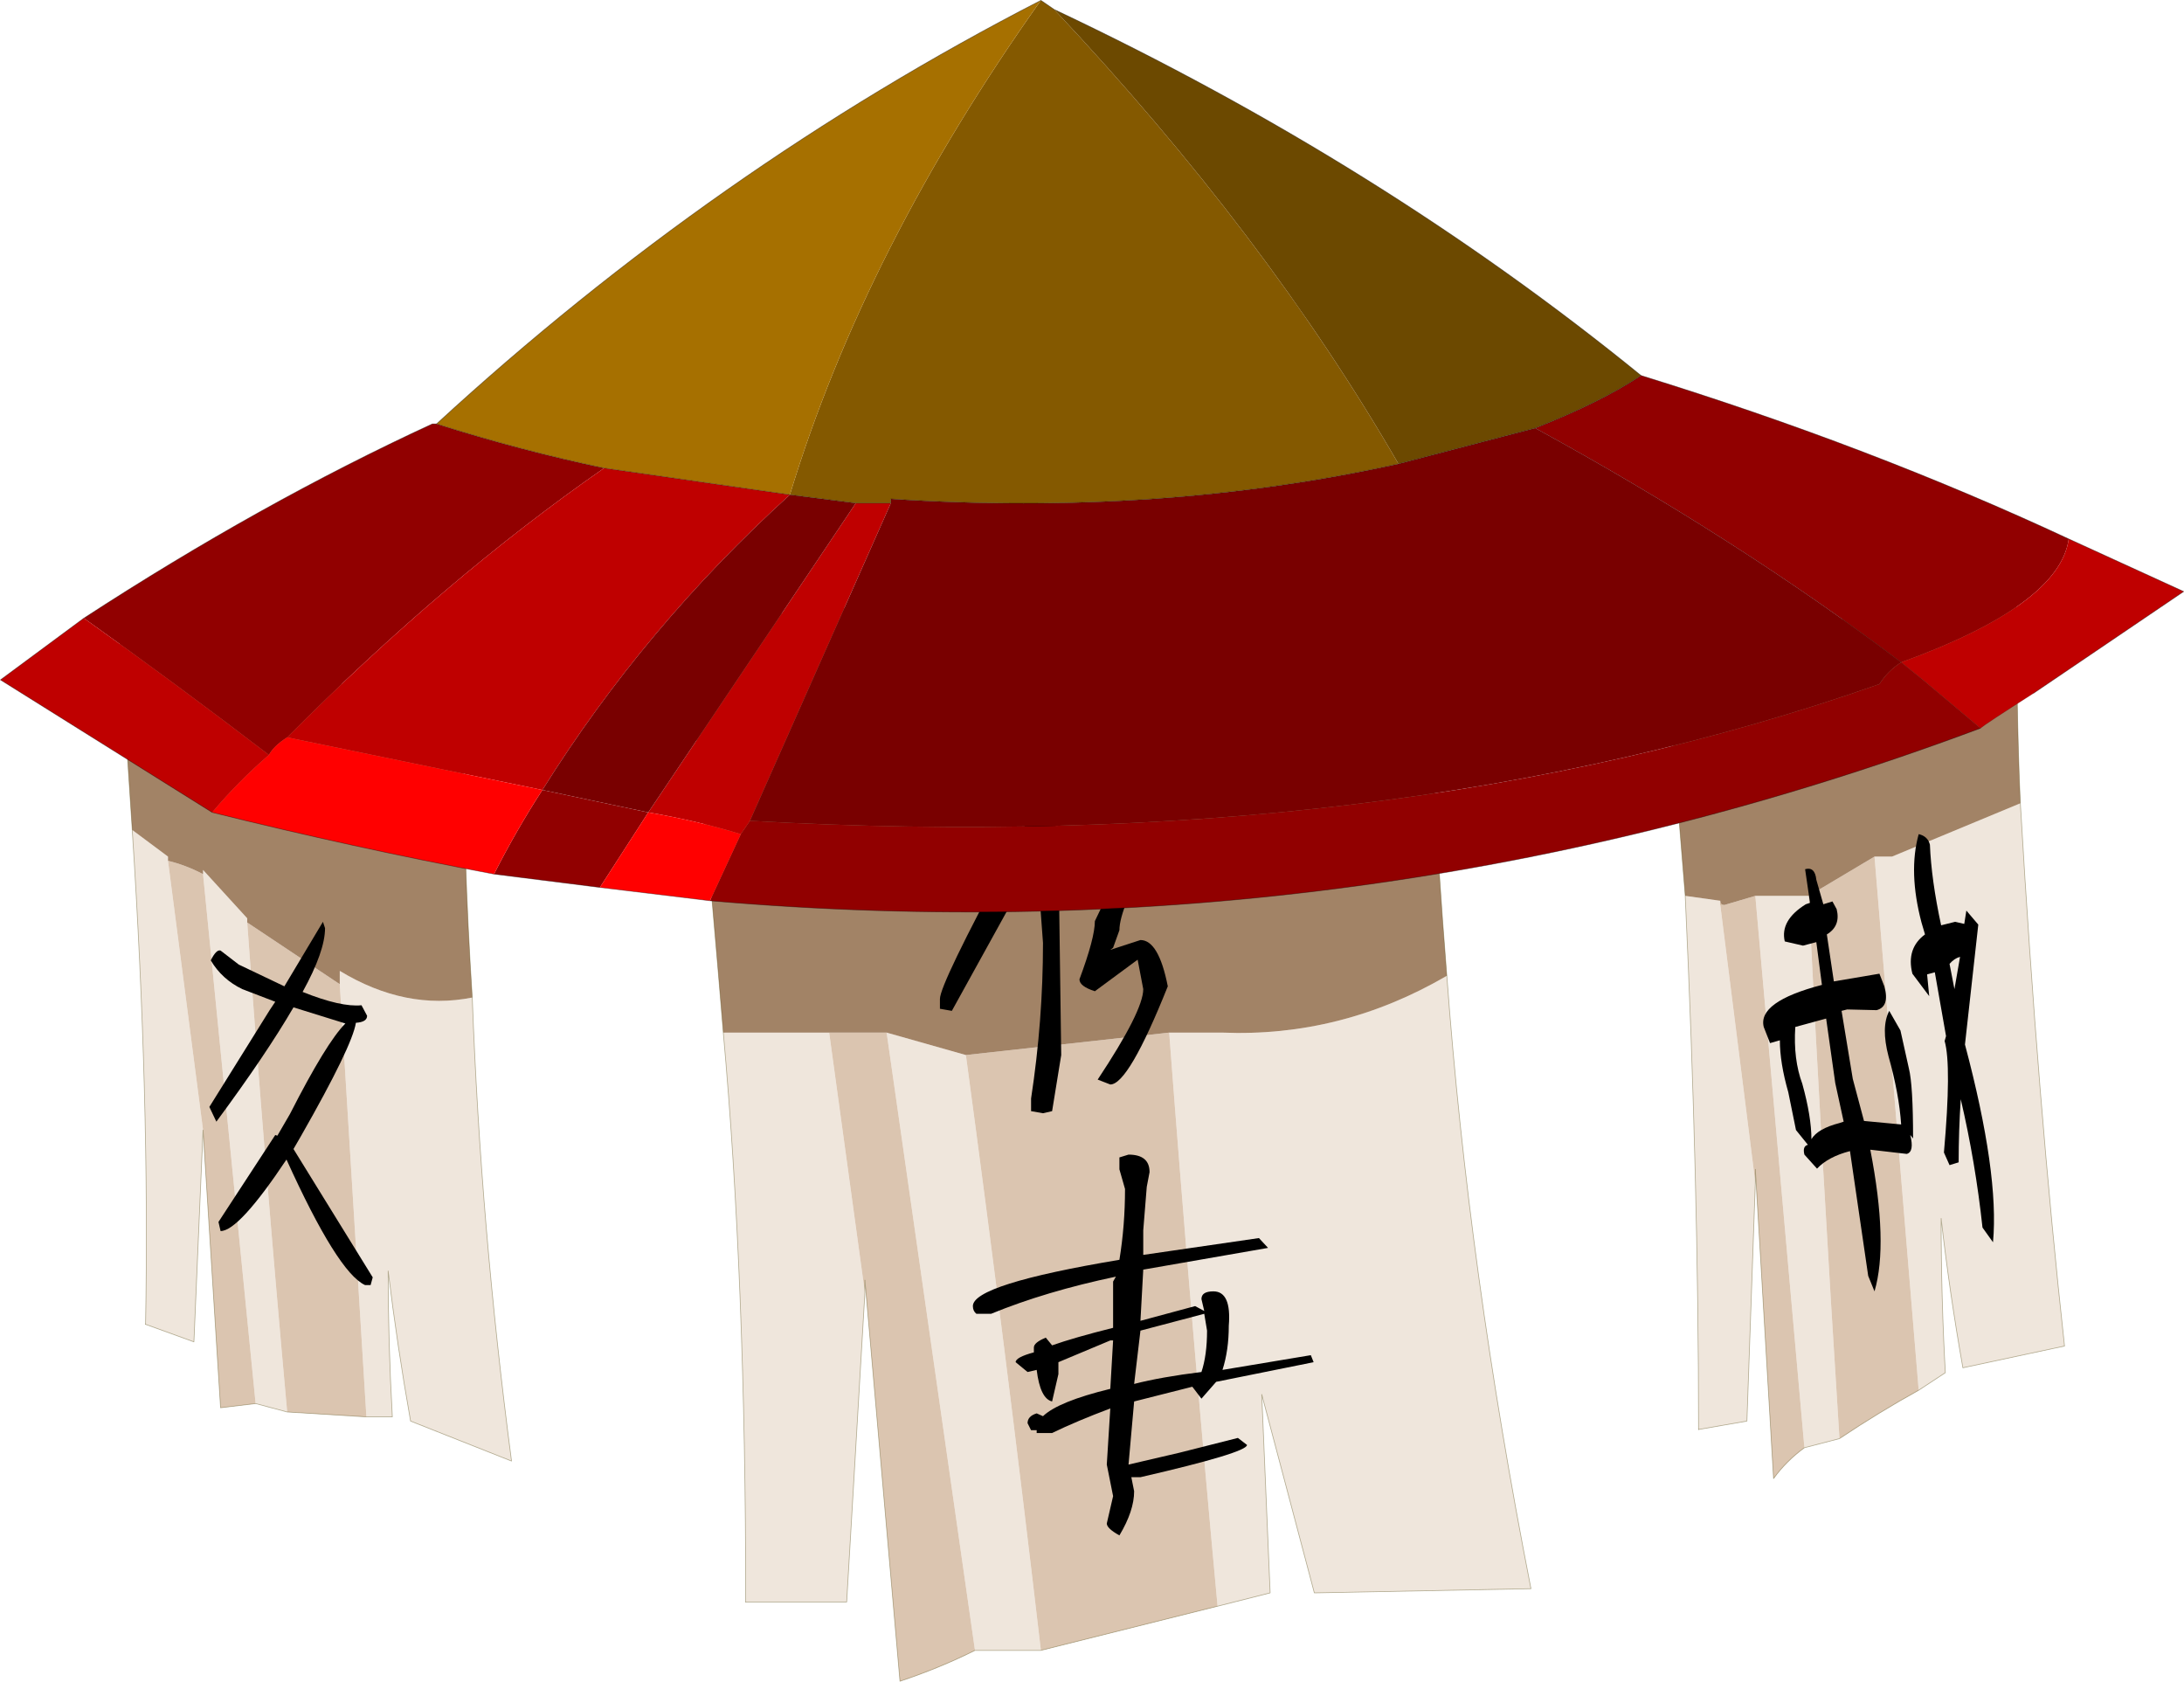 <?xml version="1.0" encoding="UTF-8"?>
<svg version="1.1" viewBox="0 0 155.75 119.9" xmlns="http://www.w3.org/2000/svg" xmlns:cc="http://creativecommons.org/ns#" xmlns:dc="http://purl.org/dc/elements/1.1/" xmlns:rdf="http://www.w3.org/1999/02/22-rdf-syntax-ns#" xmlns:xlink="http://www.w3.org/1999/xlink">
<g transform="translate(-131.62 -89.625)">
<use transform="translate(131.65,89.65)" width="155.7" height="119.85" xlink:href="#a"/>
</g>
<defs>
<g id="a" transform="translate(-131.65,-89.65)">
<path d="m155.85 159.8v-0.95q4.7 2.85 9.45 1.9 0.6 16.35 2.8 33.05l-7.2-2.85q-0.95-5.35-1.6-10.7 0 5.05 0.3 10.4h-1.85l-1.9-30.85m-14.8-11 2.55 1.9v0.3l2.5 19.2-0.65 15.1-3.45-1.25q0.3-16.05-0.95-35.25m5.05 3.15v-0.3l3.15 3.45v0.3q1.25 17.3 2.85 34.9l-2.25-0.6-3.75-37.75" fill="#efe6dc" fill-rule="evenodd"/>
<path d="m143.6 151q1.25 0.3 2.5 0.95l3.75 37.75-2.5 0.3-1.25-19.8-2.5-19.2m5.65 4.4 6.6 4.4 1.9 30.85-5.65-0.35q-1.6-17.6-2.85-34.9" fill="#dbc5b0" fill-rule="evenodd"/>
<path d="m165.3 160.75q-4.75 0.95-9.45-1.9v0.95l-6.6-4.4v-0.3l-3.15-3.45v0.3q-1.25-0.65-2.5-0.95v-0.3l-2.55-1.9-0.95-14.45 24.55 6.25q0 10.1 0.65 20.15" fill="#a28366" fill-rule="evenodd"/>
<path d="m165.3 160.75q-0.65-10.05-0.65-20.15l-24.55-6.25m17.65 56.3h1.85q-0.3-5.35-0.3-10.4 0.65 5.35 1.6 10.7l7.2 2.85q-2.2-16.7-2.8-33.05m-7.55 29.9-5.65-0.35-2.25-0.6-2.5 0.3-1.25-19.8-0.65 15.1-3.45-1.25" fill="none" stroke="#4a3c00" stroke-linecap="round" stroke-linejoin="round" stroke-opacity=".4" stroke-width=".05"/>
<path d="m140.1 134.35 0.95 14.45m0.95 35.25q0.3-16.05-0.95-35.25" fill="none" stroke="#4a3c00" stroke-linecap="round" stroke-linejoin="round" stroke-opacity=".4" stroke-width=".05"/>
<path d="m275.7 146.9q1.25 21.4 3.15 38.7l-7.25 1.55q-0.95-5.35-1.55-10.65 0 5.65 0.3 11l-1.9 1.25-3.15-38.05h1.25l9.15-3.8m-12.9 45.3-2.5 0.65-3.5-39.35h3.8q0.95 19.2 2.2 38.7m-6-18.25-0.6 17-3.45 0.6q0-17.6-0.95-38.05l2.5 0.35v0.3l2.5 19.8" fill="#efe6dc" fill-rule="evenodd"/>
<path d="m268.45 188.75q-2.8 1.55-5.65 3.45-1.25-19.5-2.2-38.7l4.7-2.8 3.15 38.05m-8.15 4.1q-1.3 0.95-2.2 2.2l-1.3-22.05v0.95l-2.5-19.8h0.3l2.2-0.65 3.5 39.35" fill="#dbc5b0" fill-rule="evenodd"/>
<path d="m254.3 153.85q0 0.3 0.3 0.3h-0.3v-0.3" fill="#caaa8a" fill-rule="evenodd"/>
<path d="m251.8 153.5-1.25-15.4q12.55-4.4 24.85-8.5 0 10.7 0.3 17.3l-9.15 3.8h-1.25l-4.7 2.8h-3.8l-2.2 0.65q-0.3 0-0.3-0.3l-2.5-0.35" fill="#a28366" fill-rule="evenodd"/>
<path d="m275.7 146.9q1.25 21.4 3.15 38.7l-7.25 1.55q-0.95-5.35-1.55-10.65 0 5.65 0.3 11l-1.9 1.25q-2.8 1.55-5.65 3.45l-2.5 0.65q-1.3 0.95-2.2 2.2l-1.3-22.05v0.95l-0.6 17-3.45 0.6m-2.2-53.45q12.55-4.4 24.85-8.5 0 10.7 0.3 17.3" fill="none" stroke="#4a3c00" stroke-linecap="round" stroke-linejoin="round" stroke-opacity=".4" stroke-width=".05"/>
<path d="m252.75 191.55q0-17.6-0.95-38.05l-1.25-15.4" fill="none" stroke="#4a3c00" stroke-linecap="round" stroke-linejoin="round" stroke-opacity=".4" stroke-width=".05"/>
<path d="m215 163.25h3.75q8.5 0.35 16.05-4.05 1.55 21.05 6 43.7l-15.45 0.3-3.75-14.15 0.6 14.15-3.75 0.95q-1.9-20.45-3.45-40.9m-31.8 0h7.55l2.55 18.55-1.3 22.05h-7.2q0-22.95-1.6-40.6m11.65 0 5.65 1.6q2.85 21.05 5.35 42.45h-4.7l-6.3-44.05" fill="#efe6dc" fill-rule="evenodd"/>
<path d="m215 163.25q1.55 20.45 3.45 40.9l-12.6 3.15q-2.5-21.4-5.35-42.45l14.5-1.6m-24.25 0h4.1l6.3 44.05q-2.5 1.25-5.35 2.2l-2.5-28.6v0.9l-2.55-18.55" fill="#dbc5b0" fill-rule="evenodd"/>
<path d="m234.8 159.2q-7.55 4.4-16.05 4.05h-3.75l-14.5 1.6-5.65-1.6h-11.65q-1.55-18.85-2.8-29.25l52.85-4.7q0.3 14.15 1.55 29.9" fill="#a28366" fill-rule="evenodd"/>
<path d="m218.45 204.15 3.75-0.95-0.6-14.15 3.75 14.15 15.45-0.3q-4.45-22.65-6-43.7-1.25-15.75-1.55-29.9l-52.85 4.7m25.45 73.3h-4.7q-2.5 1.25-5.35 2.2l-2.5-28.6v0.9l-1.3 22.05h-7.2m21.05 3.45 12.6-3.15" fill="none" stroke="#4a3c00" stroke-linecap="round" stroke-linejoin="round" stroke-opacity=".4" stroke-width=".05"/>
<path d="m180.4 134q1.25 10.4 2.8 29.25m1.6 40.6q0-22.95-1.6-40.6" fill="none" stroke="#4a3c00" stroke-linecap="round" stroke-linejoin="round" stroke-opacity=".4" stroke-width=".05"/>
<path d="m205.55 150.75-6.05 10.95-0.85-0.15v-0.7q0-1.05 4.95-10.25 4.8-9.25 6.75-11.3l0.85 0.7-1.5 2.95-2.85 5.7 0.25 1.6 0.2 14.6-0.65 4-0.65 0.15-0.85-0.15v-0.9q0.85-5.55 0.85-11.1l-0.45-6.1m13.25-3.8-0.65 0.5q-1.1-0.5-1.95-1.55v-1.25h1.75q-0.65 1.75 0.85 2.3m-5 3.3q-2.35 4.15-2.35 5.7l-0.45 1.25-0.2 0.15 2.15-0.7q1.3 0 1.95 3.3-2.8 7-4.1 7l-0.9-0.35q3.25-4.9 3.25-6.45l-0.4-2.1-3.05 2.25q-1.1-0.35-1.1-0.85 1.1-2.95 1.1-4.15l1.1-2.3v-0.15q-1.3 1.05-1.95 1.05l-0.25-0.55q0-0.35 4.55-3.8 0.9 0 0.65 0.7m-0.4 24-0.25 3.1v1.75l8.25-1.2 0.65 0.7-8.9 1.55-0.2 3.65 3.9-1.05 0.65 0.35-0.2-0.85q0-0.55 0.85-0.55 1.3 0 1.1 2.45 0 1.75-0.45 3.15l6.3-1.05 0.2 0.5-6.95 1.4-1.05 1.2-0.65-0.85-4.15 1.05-0.4 4.5 3.65-0.85 4.15-1.05 0.65 0.5q0 0.55-7.6 2.3h-0.65l0.2 1q0 1.4-1.05 3.15-0.9-0.5-0.9-0.85l0.45-1.95-0.45-2.25 0.25-4q-2.4 0.9-4.15 1.75h-1.1v-0.2h-0.4l-0.25-0.5q0-0.5 0.65-0.7l0.45 0.2q1.1-1.05 4.8-1.95l0.2-3.45h-0.2l-3.7 1.55v0.85l-0.45 1.95q-0.85-0.2-1.1-2.25l-0.65 0.15-0.85-0.7q0-0.35 1.3-0.7v-0.35q0-0.35 0.85-0.7l0.45 0.55q1.55-0.55 4.35-1.25v-3.3l0.2-0.35q-5 1.05-8.9 2.65h-1.05q-0.25-0.2-0.25-0.55 0-1.55 10.45-3.3 0.4-2.45 0.4-5.05l-0.4-1.4v-0.85l0.65-0.2q1.5 0 1.5 1.25l-0.2 1.05m-0.45 10.25-0.45 3.8q1.95-0.5 4.8-0.85 0.4-1.2 0.4-2.95l-0.2-1.2-4.55 1.2" fill-rule="evenodd"/>
<path d="m279.15 128.05q-0.65 4.7-11.95 8.8l1.55 1.25 4.1 3.45q-43.7 16.35-90.6 12.3l2.2-4.75 0.65-0.95q45.6 2.55 80.55-9.75 0.6-0.95 1.55-1.55-11.65-8.8-26.1-16.7 4.7-1.85 7.55-3.75 16.35 5.05 30.5 11.65m-141.55 5.65q12.6-8.2 24.85-13.85h0.3q6 1.9 11.95 3.15-11.3 7.85-22.6 19.2-0.95 0.6-1.3 1.25-6.6-5.05-13.2-9.75m29.25 18.25q1.6-3.15 3.45-6l7.55 1.6-3.45 5.35-7.55-0.95" fill="#910000" fill-rule="evenodd"/>
<path d="m279.15 128.05 8.2 3.75-10.7 7.25q-3.45 2.2-3.8 2.5l-4.1-3.45-1.55-1.25q11.3-4.1 11.95-8.8m-94.05 20.1-0.65 0.95q-3.1-0.95-6.6-1.55l14.8-22.05h2.5l-10.05 22.65m-47.5-14.45q6.6 4.7 13.2 9.75-2.2 1.9-4.05 4.1l-15.1-9.45 5.95-4.4m14.5 8.5q11.3-11.35 22.6-19.2l13.25 1.9q-10.4 9.45-17.65 21.05l-18.2-3.75" fill="#bf0000" fill-rule="evenodd"/>
<path d="m241.1 120.15q14.45 7.9 26.1 16.7-0.95 0.6-1.55 1.55-34.95 12.3-80.55 9.75l10.05-22.65v-0.3q19.2 1.25 36.2-2.5l9.75-2.55m-53.15 4.75 4.7 0.6-14.8 22.05-7.55-1.6q7.25-11.6 17.65-21.05" fill="#790000" fill-rule="evenodd"/>
<path d="m231.35 122.7q-17 3.75-36.2 2.5v0.3h-2.5l-4.7-0.6q5.35-17.6 17.9-35.25l0.95 0.65q15.1 16.05 24.55 32.4" fill="#845900" fill-rule="evenodd"/>
<path d="m205.85 89.65q-12.55 17.65-17.9 35.25l-13.25-1.9q-5.95-1.25-11.95-3.15 19.85-18.25 43.1-30.2" fill="#a67000" fill-rule="evenodd"/>
<path d="m248.65 116.4q-2.85 1.9-7.55 3.75l-9.75 2.55q-9.45-16.35-24.55-32.4 23.3 11 41.85 26.1" fill="#6c4900" fill-rule="evenodd"/>
<path d="m184.45 149.1-2.2 4.75-7.85-0.95 3.45-5.35q3.5 0.6 6.6 1.55m-33.65-5.65q0.35-0.65 1.3-1.25l18.2 3.75q-1.85 2.85-3.45 6-10.05-1.9-20.1-4.4 1.85-2.2 4.05-4.1" fill="#f00" fill-rule="evenodd"/>
<path d="m276.65 139.05 10.7-7.25-8.2-3.75q-14.15-6.6-30.5-11.65-2.85 1.9-7.55 3.75l-9.75 2.55q-17 3.75-36.2 2.5v0.3m-12.9 28.35q46.9 4.05 90.6-12.3m-84.9-16.65 4.7 0.6h2.5m-32.4-5.65h-0.3q-12.25 5.65-24.85 13.85l-5.95 4.4 15.1 9.45q10.05 2.5 20.1 4.4l7.55 0.95 7.85 0.95m-7.55-30.85q-5.95-1.25-11.95-3.15m25.2 5.05-13.25-1.9" fill="none" stroke="#000" stroke-linecap="round" stroke-linejoin="round" stroke-opacity=".4" stroke-width=".05"/>
<path d="m206.8 90.3-0.95-0.65m-43.1 30.2q19.85-18.25 43.1-30.2m42.8 26.75q-18.55-15.1-41.85-26.1" fill="none" stroke="#000" stroke-linecap="round" stroke-linejoin="round" stroke-opacity=".4" stroke-width=".05"/>
<path d="m267.2 136.85 1.55 1.25 4.1 3.45q0.35-0.3 3.8-2.5m-35.55-18.9q14.45 7.9 26.1 16.7" fill="none" stroke="#000" stroke-linecap="round" stroke-linejoin="round" stroke-opacity=".169" stroke-width=".05"/>
<path d="m154.8 155.8q0 1.65-1.6 4.55 2.75 1.1 4.2 0.95l0.4 0.75q0 0.45-0.8 0.5-0.25 1.65-3.9 8.05l-0.55 0.95 5.65 9.15-0.15 0.55h-0.4q-1.95-0.9-5.6-8.95-3.4 5.1-4.7 5.1l-0.15-0.65 4.05-6.2 0.15 0.05 0.9-1.55q2.6-5.1 3.95-6.45l-3.7-1.15q-1.95 3.35-5.5 8.15l-0.5-1.05 4.3-6.9 0.4-0.6-2.35-0.9q-1.45-0.7-2.25-2.05 0.4-0.8 0.7-0.7l1.3 1 3.25 1.55 2.75-4.6 0.15 0.45" fill-rule="evenodd"/>
<path d="m269.25 149.85q0.1 2.5 0.8 5.75l1-0.25 0.65 0.15 0.15-0.95 0.85 1-0.95 8.55q2.45 9.2 2 14.1l-0.75-1.05q-0.5-4.65-1.55-9.15-0.15 2.25-0.15 4.5l-0.65 0.2-0.4-0.9q0.55-6.2 0.05-7.95l0.1-0.35-0.8-4.55-0.55 0.15 0.15 1.55-1.2-1.6q-0.45-1.8 0.9-2.8l-0.25-0.85q-0.95-3.6-0.2-6.3 0.65 0.15 0.8 0.75m1.75 10.3 0.4-2.3q-0.4 0.1-0.75 0.5l0.35 1.8m-8.7-6.25 0.3 0.55q0.3 1.2-0.7 1.8l0.5 3.35 3.25-0.55 0.35 0.9q0.4 1.45-0.55 1.7l-2.1-0.05-0.4 0.1 0.8 4.85 0.8 3 2.65 0.25q-0.15-2.2-0.9-4.85-0.55-2.1 0.05-3.25l0.8 1.4 0.6 2.7q0.3 1.2 0.3 5l-0.2-0.25q0.3 1.2-0.25 1.35l-2.6-0.3q1.3 6.7 0.3 10.1l-0.45-1.1-1.3-8.9q-1.55 0.4-2.35 1.25l-0.9-1q-0.15-0.6 0.25-0.7l-0.85-1.05-0.55-2.7q-0.6-2.1-0.6-3.7l-0.7 0.2-0.45-1.15q-0.45-1.8 4.15-3l-0.4-3.05-0.95 0.25-1.3-0.3q-0.35-1.5 1.5-2.65l0.3-0.1-0.35-2.4q0.7-0.2 0.8 0.75l0.5 1.75 0.65-0.2m-2.65 8.95q-0.15 2.3 0.5 4.05 0.65 2.35 0.65 3.95 0.45-0.75 2-1.15l0.3-0.1-0.6-2.75-0.65-4.6-2.2 0.6" fill-rule="evenodd"/>
</g>
</defs>
</svg>
